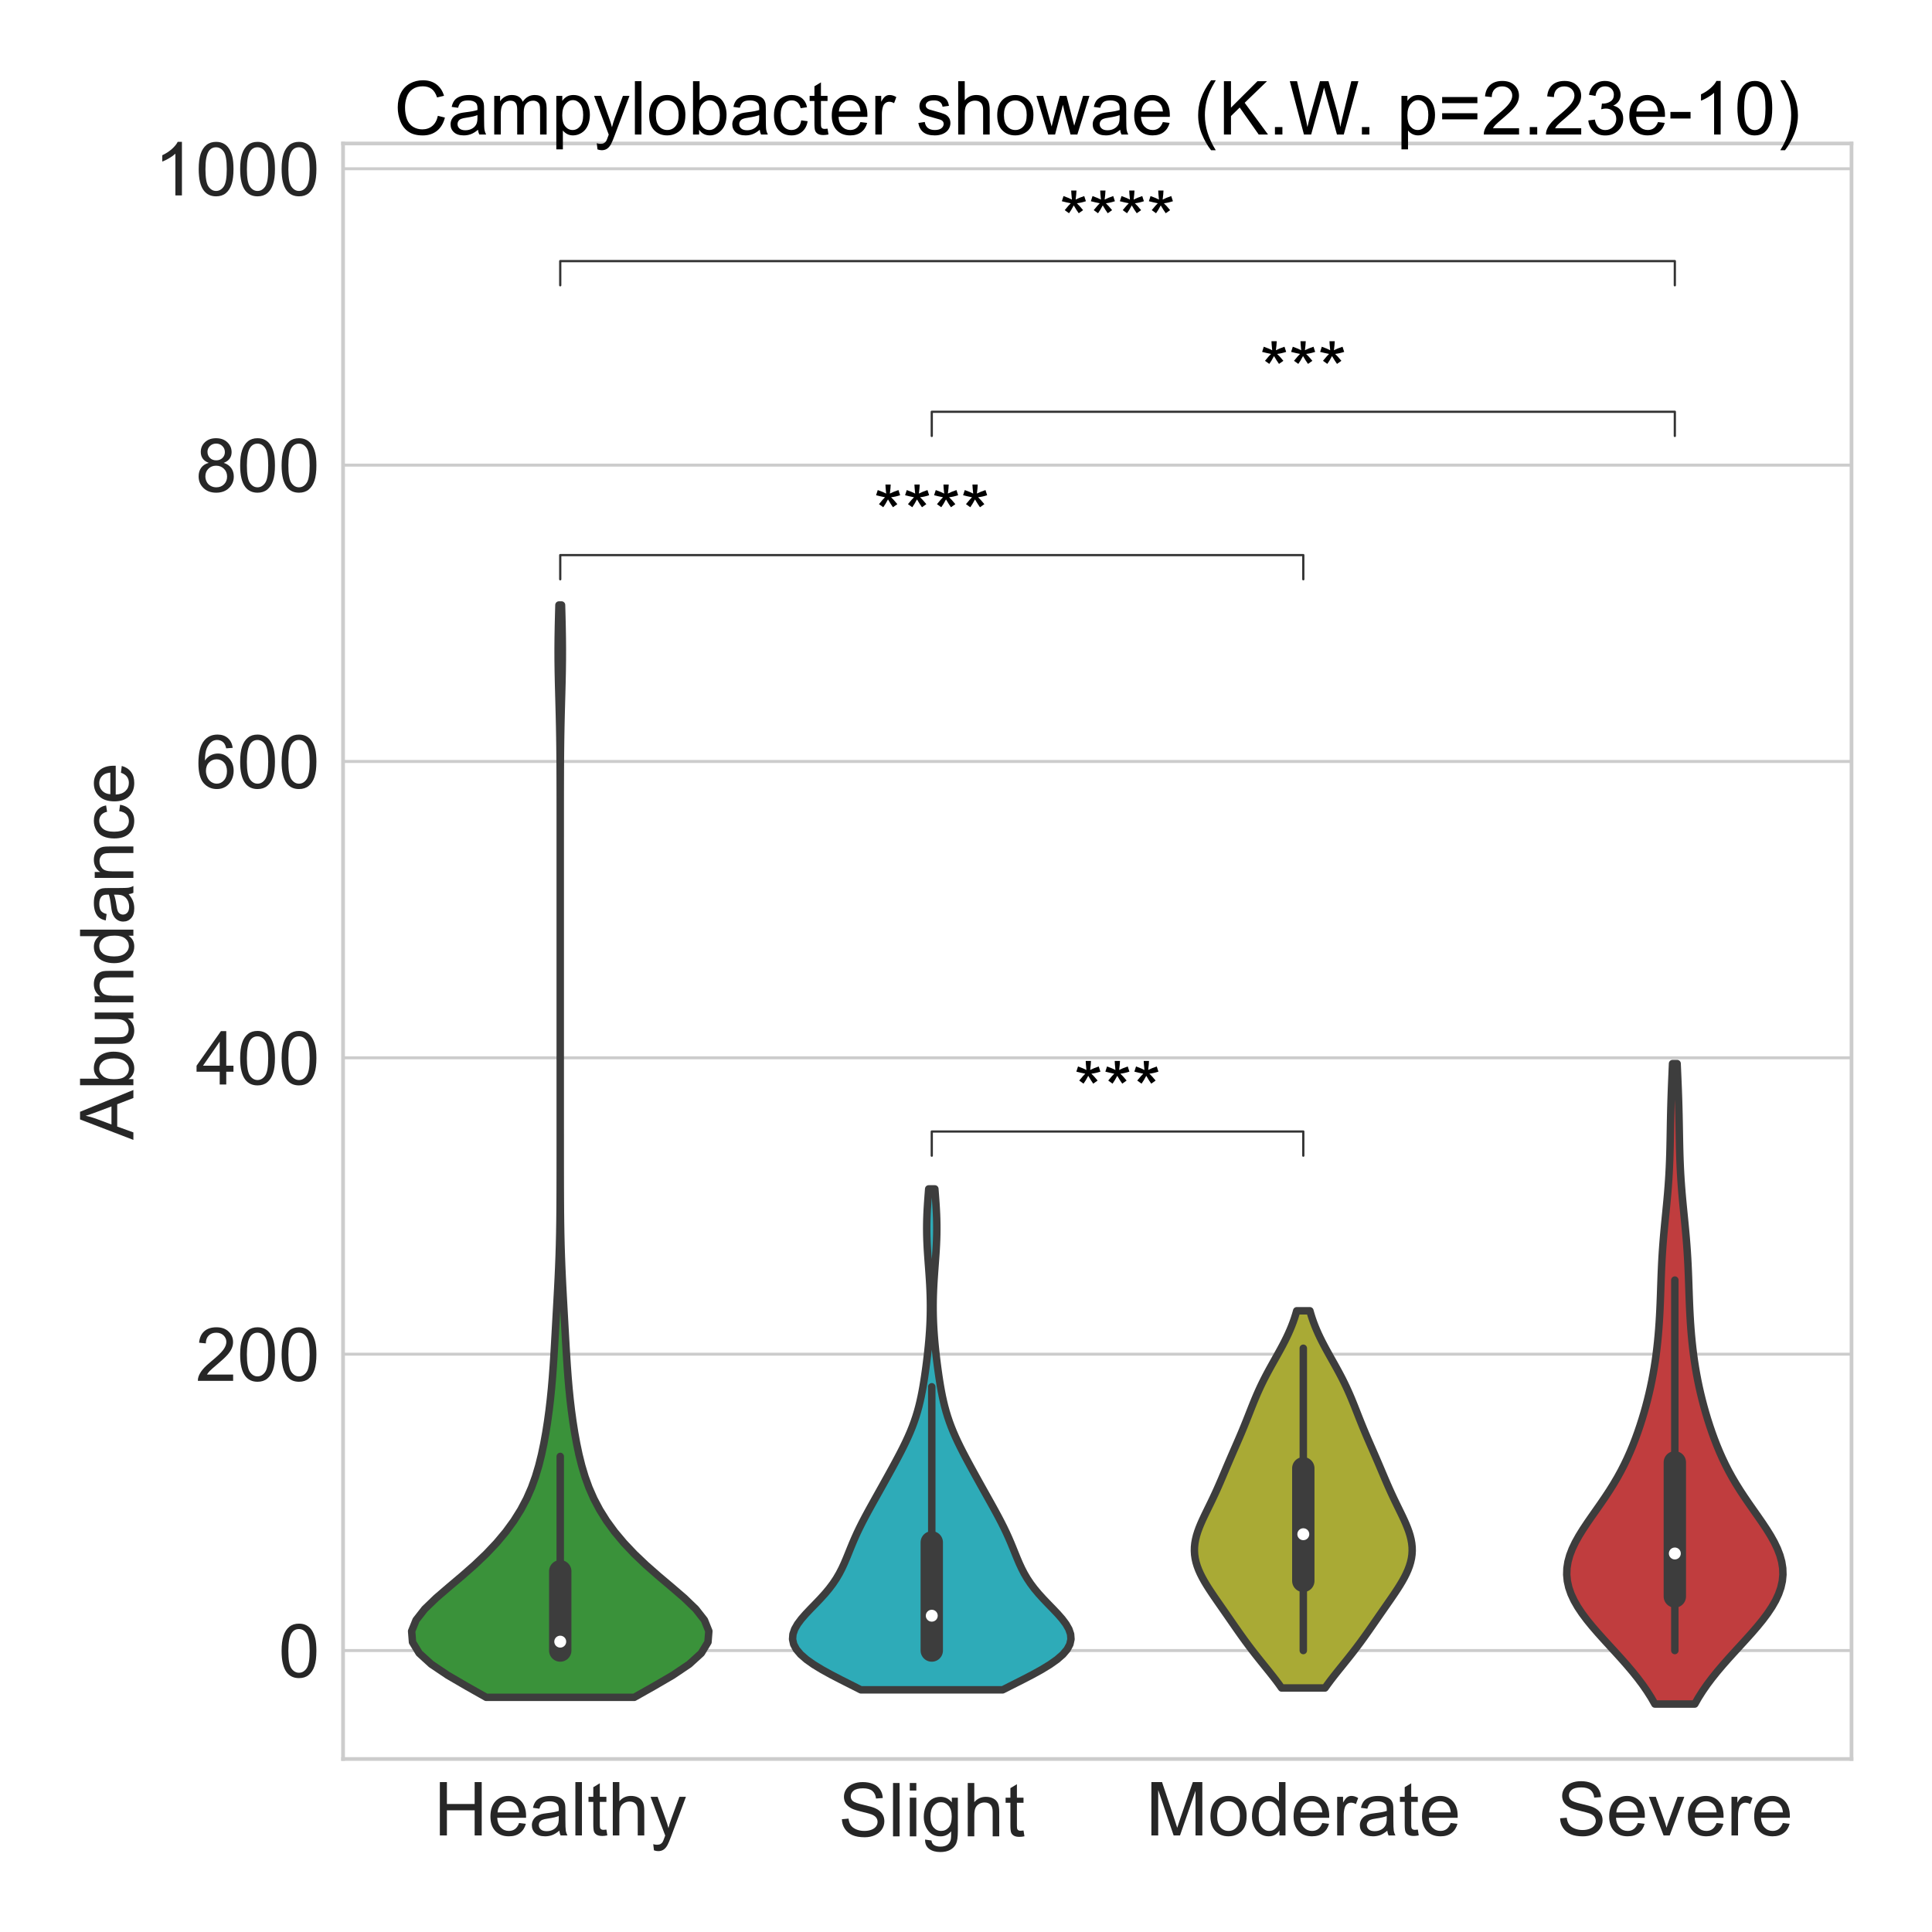 <?xml version="1.0" encoding="utf-8" standalone="no"?>
<!DOCTYPE svg PUBLIC "-//W3C//DTD SVG 1.1//EN"
  "http://www.w3.org/Graphics/SVG/1.1/DTD/svg11.dtd">
<!-- Created with matplotlib (https://matplotlib.org/) -->
<svg height="1296pt" version="1.1" viewBox="0 0 1296 1296" width="1296pt" xmlns="http://www.w3.org/2000/svg" xmlns:xlink="http://www.w3.org/1999/xlink">
 <defs>
  <style type="text/css">*{stroke-linecap:butt;stroke-linejoin:round;}</style>
 </defs>
 <g id="figure_1">
  <g id="patch_1">
   <path d="M 0 1296 
L 1296 1296 
L 1296 0 
L 0 0 
z
" style="fill:#ffffff;"/>
  </g>
  <g id="axes_1">
   <g id="patch_2">
    <path d="M 230.13 1179.94 
L 1242 1179.94 
L 1242 96.24 
L 230.13 96.24 
z
" style="fill:#ffffff;"/>
   </g>
   <g id="matplotlib.axis_1">
    <g id="xtick_1">
     <g id="text_1">
      <!-- Healthy -->
      <g style="fill:#262626;" transform="translate(291.052 1231.229)scale(0.5 -0.5)">
       <defs>
        <path d="M 8.016 0 
L 8.016 71.578 
L 17.484 71.578 
L 17.484 42.188 
L 54.688 42.188 
L 54.688 71.578 
L 64.156 71.578 
L 64.156 0 
L 54.688 0 
L 54.688 33.734 
L 17.484 33.734 
L 17.484 0 
z
" id="ArialMT-72"/>
        <path d="M 42.094 16.703 
L 51.172 15.578 
Q 49.031 7.625 43.219 3.219 
Q 37.406 -1.172 28.375 -1.172 
Q 17 -1.172 10.328 5.828 
Q 3.656 12.844 3.656 25.484 
Q 3.656 38.578 10.391 45.797 
Q 17.141 53.031 27.875 53.031 
Q 38.281 53.031 44.875 45.953 
Q 51.469 38.875 51.469 26.031 
Q 51.469 25.25 51.422 23.688 
L 12.75 23.688 
Q 13.234 15.141 17.578 10.594 
Q 21.922 6.062 28.422 6.062 
Q 33.25 6.062 36.672 8.594 
Q 40.094 11.141 42.094 16.703 
z
M 13.234 30.906 
L 42.188 30.906 
Q 41.609 37.453 38.875 40.719 
Q 34.672 45.797 27.984 45.797 
Q 21.922 45.797 17.797 41.75 
Q 13.672 37.703 13.234 30.906 
z
" id="ArialMT-101"/>
        <path d="M 40.438 6.391 
Q 35.547 2.25 31.031 0.531 
Q 26.516 -1.172 21.344 -1.172 
Q 12.797 -1.172 8.203 3 
Q 3.609 7.172 3.609 13.672 
Q 3.609 17.484 5.344 20.625 
Q 7.078 23.781 9.891 25.688 
Q 12.703 27.594 16.219 28.562 
Q 18.797 29.25 24.031 29.891 
Q 34.672 31.156 39.703 32.906 
Q 39.75 34.719 39.75 35.203 
Q 39.75 40.578 37.25 42.781 
Q 33.891 45.75 27.25 45.75 
Q 21.047 45.75 18.094 43.578 
Q 15.141 41.406 13.719 35.891 
L 5.125 37.062 
Q 6.297 42.578 8.984 45.969 
Q 11.672 49.359 16.75 51.188 
Q 21.828 53.031 28.516 53.031 
Q 35.156 53.031 39.297 51.469 
Q 43.453 49.906 45.406 47.531 
Q 47.359 45.172 48.141 41.547 
Q 48.578 39.312 48.578 33.453 
L 48.578 21.734 
Q 48.578 9.469 49.141 6.219 
Q 49.703 2.984 51.375 0 
L 42.188 0 
Q 40.828 2.734 40.438 6.391 
z
M 39.703 26.031 
Q 34.906 24.078 25.344 22.703 
Q 19.922 21.922 17.672 20.938 
Q 15.438 19.969 14.203 18.094 
Q 12.984 16.219 12.984 13.922 
Q 12.984 10.406 15.641 8.062 
Q 18.312 5.719 23.438 5.719 
Q 28.516 5.719 32.469 7.938 
Q 36.422 10.156 38.281 14.016 
Q 39.703 17 39.703 22.797 
z
" id="ArialMT-97"/>
        <path d="M 6.391 0 
L 6.391 71.578 
L 15.188 71.578 
L 15.188 0 
z
" id="ArialMT-108"/>
        <path d="M 25.781 7.859 
L 27.047 0.094 
Q 23.344 -0.688 20.406 -0.688 
Q 15.625 -0.688 12.984 0.828 
Q 10.359 2.344 9.281 4.812 
Q 8.203 7.281 8.203 15.188 
L 8.203 45.016 
L 1.766 45.016 
L 1.766 51.859 
L 8.203 51.859 
L 8.203 64.703 
L 16.938 69.969 
L 16.938 51.859 
L 25.781 51.859 
L 25.781 45.016 
L 16.938 45.016 
L 16.938 14.703 
Q 16.938 10.938 17.406 9.859 
Q 17.875 8.797 18.922 8.156 
Q 19.969 7.516 21.922 7.516 
Q 23.391 7.516 25.781 7.859 
z
" id="ArialMT-116"/>
        <path d="M 6.594 0 
L 6.594 71.578 
L 15.375 71.578 
L 15.375 45.906 
Q 21.531 53.031 30.906 53.031 
Q 36.672 53.031 40.922 50.75 
Q 45.172 48.484 47 44.484 
Q 48.828 40.484 48.828 32.859 
L 48.828 0 
L 40.047 0 
L 40.047 32.859 
Q 40.047 39.453 37.188 42.453 
Q 34.328 45.453 29.109 45.453 
Q 25.203 45.453 21.75 43.422 
Q 18.312 41.406 16.844 37.938 
Q 15.375 34.469 15.375 28.375 
L 15.375 0 
z
" id="ArialMT-104"/>
        <path d="M 6.203 -19.969 
L 5.219 -11.719 
Q 8.109 -12.5 10.25 -12.5 
Q 13.188 -12.5 14.938 -11.516 
Q 16.703 -10.547 17.828 -8.797 
Q 18.656 -7.469 20.516 -2.25 
Q 20.75 -1.516 21.297 -0.094 
L 1.609 51.859 
L 11.078 51.859 
L 21.875 21.828 
Q 23.969 16.109 25.641 9.812 
Q 27.156 15.875 29.25 21.625 
L 40.328 51.859 
L 49.125 51.859 
L 29.391 -0.875 
Q 26.219 -9.422 24.469 -12.641 
Q 22.125 -17 19.094 -19.016 
Q 16.062 -21.047 11.859 -21.047 
Q 9.328 -21.047 6.203 -19.969 
z
" id="ArialMT-121"/>
       </defs>
       <use xlink:href="#ArialMT-72"/>
       <use x="72.217" xlink:href="#ArialMT-101"/>
       <use x="127.832" xlink:href="#ArialMT-97"/>
       <use x="183.447" xlink:href="#ArialMT-108"/>
       <use x="205.664" xlink:href="#ArialMT-116"/>
       <use x="233.447" xlink:href="#ArialMT-104"/>
       <use x="289.062" xlink:href="#ArialMT-121"/>
      </g>
     </g>
    </g>
    <g id="xtick_2">
     <g id="text_2">
      <!-- Slight -->
      <g style="fill:#262626;" transform="translate(562.504 1231.838)scale(0.5 -0.5)">
       <defs>
        <path d="M 4.5 23 
L 13.422 23.781 
Q 14.062 18.406 16.375 14.969 
Q 18.703 11.531 23.578 9.406 
Q 28.469 7.281 34.578 7.281 
Q 39.984 7.281 44.141 8.891 
Q 48.297 10.5 50.312 13.297 
Q 52.344 16.109 52.344 19.438 
Q 52.344 22.797 50.391 25.312 
Q 48.438 27.828 43.953 29.547 
Q 41.062 30.672 31.203 33.031 
Q 21.344 35.406 17.391 37.5 
Q 12.25 40.188 9.734 44.156 
Q 7.234 48.141 7.234 53.078 
Q 7.234 58.5 10.297 63.203 
Q 13.375 67.922 19.281 70.359 
Q 25.203 72.797 32.422 72.797 
Q 40.375 72.797 46.453 70.234 
Q 52.547 67.672 55.812 62.688 
Q 59.078 57.719 59.328 51.422 
L 50.25 50.734 
Q 49.516 57.516 45.281 60.984 
Q 41.062 64.453 32.812 64.453 
Q 24.219 64.453 20.281 61.297 
Q 16.359 58.156 16.359 53.719 
Q 16.359 49.859 19.141 47.359 
Q 21.875 44.875 33.422 42.266 
Q 44.969 39.656 49.266 37.703 
Q 55.516 34.812 58.484 30.391 
Q 61.469 25.984 61.469 20.219 
Q 61.469 14.5 58.203 9.438 
Q 54.938 4.391 48.797 1.578 
Q 42.672 -1.219 35.016 -1.219 
Q 25.297 -1.219 18.719 1.609 
Q 12.156 4.438 8.422 10.125 
Q 4.688 15.828 4.5 23 
z
" id="ArialMT-83"/>
        <path d="M 6.641 61.469 
L 6.641 71.578 
L 15.438 71.578 
L 15.438 61.469 
z
M 6.641 0 
L 6.641 51.859 
L 15.438 51.859 
L 15.438 0 
z
" id="ArialMT-105"/>
        <path d="M 4.984 -4.297 
L 13.531 -5.562 
Q 14.062 -9.516 16.5 -11.328 
Q 19.781 -13.766 25.438 -13.766 
Q 31.547 -13.766 34.859 -11.328 
Q 38.188 -8.891 39.359 -4.5 
Q 40.047 -1.812 39.984 6.781 
Q 34.234 0 25.641 0 
Q 14.938 0 9.078 7.719 
Q 3.219 15.438 3.219 26.219 
Q 3.219 33.641 5.906 39.906 
Q 8.594 46.188 13.688 49.609 
Q 18.797 53.031 25.688 53.031 
Q 34.859 53.031 40.828 45.609 
L 40.828 51.859 
L 48.922 51.859 
L 48.922 7.031 
Q 48.922 -5.078 46.453 -10.125 
Q 44 -15.188 38.641 -18.109 
Q 33.297 -21.047 25.484 -21.047 
Q 16.219 -21.047 10.5 -16.875 
Q 4.781 -12.703 4.984 -4.297 
z
M 12.25 26.859 
Q 12.25 16.656 16.297 11.969 
Q 20.359 7.281 26.469 7.281 
Q 32.516 7.281 36.609 11.938 
Q 40.719 16.609 40.719 26.562 
Q 40.719 36.078 36.5 40.906 
Q 32.281 45.75 26.312 45.75 
Q 20.453 45.75 16.344 40.984 
Q 12.25 36.234 12.25 26.859 
z
" id="ArialMT-103"/>
       </defs>
       <use xlink:href="#ArialMT-83"/>
       <use x="66.699" xlink:href="#ArialMT-108"/>
       <use x="88.916" xlink:href="#ArialMT-105"/>
       <use x="111.133" xlink:href="#ArialMT-103"/>
       <use x="166.748" xlink:href="#ArialMT-104"/>
       <use x="222.363" xlink:href="#ArialMT-116"/>
      </g>
     </g>
    </g>
    <g id="xtick_3">
     <g id="text_3">
      <!-- Moderate -->
      <g style="fill:#262626;" transform="translate(768.659 1231.229)scale(0.5 -0.5)">
       <defs>
        <path d="M 7.422 0 
L 7.422 71.578 
L 21.688 71.578 
L 38.625 20.906 
Q 40.969 13.812 42.047 10.297 
Q 43.266 14.203 45.844 21.781 
L 62.984 71.578 
L 75.734 71.578 
L 75.734 0 
L 66.609 0 
L 66.609 59.906 
L 45.797 0 
L 37.25 0 
L 16.547 60.938 
L 16.547 0 
z
" id="ArialMT-77"/>
        <path d="M 3.328 25.922 
Q 3.328 40.328 11.328 47.266 
Q 18.016 53.031 27.641 53.031 
Q 38.328 53.031 45.109 46.016 
Q 51.906 39.016 51.906 26.656 
Q 51.906 16.656 48.906 10.906 
Q 45.906 5.172 40.156 2 
Q 34.422 -1.172 27.641 -1.172 
Q 16.75 -1.172 10.031 5.812 
Q 3.328 12.797 3.328 25.922 
z
M 12.359 25.922 
Q 12.359 15.969 16.703 11.016 
Q 21.047 6.062 27.641 6.062 
Q 34.188 6.062 38.531 11.031 
Q 42.875 16.016 42.875 26.219 
Q 42.875 35.844 38.5 40.797 
Q 34.125 45.75 27.641 45.75 
Q 21.047 45.75 16.703 40.812 
Q 12.359 35.891 12.359 25.922 
z
" id="ArialMT-111"/>
        <path d="M 40.234 0 
L 40.234 6.547 
Q 35.297 -1.172 25.734 -1.172 
Q 19.531 -1.172 14.328 2.25 
Q 9.125 5.672 6.266 11.797 
Q 3.422 17.922 3.422 25.875 
Q 3.422 33.641 6 39.969 
Q 8.594 46.297 13.766 49.656 
Q 18.953 53.031 25.344 53.031 
Q 30.031 53.031 33.688 51.047 
Q 37.359 49.078 39.656 45.906 
L 39.656 71.578 
L 48.391 71.578 
L 48.391 0 
z
M 12.453 25.875 
Q 12.453 15.922 16.641 10.984 
Q 20.844 6.062 26.562 6.062 
Q 32.328 6.062 36.344 10.766 
Q 40.375 15.484 40.375 25.141 
Q 40.375 35.797 36.266 40.766 
Q 32.172 45.75 26.172 45.75 
Q 20.312 45.75 16.375 40.969 
Q 12.453 36.188 12.453 25.875 
z
" id="ArialMT-100"/>
        <path d="M 6.5 0 
L 6.5 51.859 
L 14.406 51.859 
L 14.406 44 
Q 17.438 49.516 20 51.266 
Q 22.562 53.031 25.641 53.031 
Q 30.078 53.031 34.672 50.203 
L 31.641 42.047 
Q 28.422 43.953 25.203 43.953 
Q 22.312 43.953 20.016 42.219 
Q 17.719 40.484 16.75 37.406 
Q 15.281 32.719 15.281 27.156 
L 15.281 0 
z
" id="ArialMT-114"/>
       </defs>
       <use xlink:href="#ArialMT-77"/>
       <use x="83.301" xlink:href="#ArialMT-111"/>
       <use x="138.916" xlink:href="#ArialMT-100"/>
       <use x="194.531" xlink:href="#ArialMT-101"/>
       <use x="250.146" xlink:href="#ArialMT-114"/>
       <use x="283.447" xlink:href="#ArialMT-97"/>
       <use x="339.062" xlink:href="#ArialMT-116"/>
       <use x="366.846" xlink:href="#ArialMT-101"/>
      </g>
     </g>
    </g>
    <g id="xtick_4">
     <g id="text_4">
      <!-- Severe -->
      <g style="fill:#262626;" transform="translate(1044.283 1231.229)scale(0.5 -0.5)">
       <defs>
        <path d="M 21 0 
L 1.266 51.859 
L 10.547 51.859 
L 21.688 20.797 
Q 23.484 15.766 25 10.359 
Q 26.172 14.453 28.266 20.219 
L 39.797 51.859 
L 48.828 51.859 
L 29.203 0 
z
" id="ArialMT-118"/>
       </defs>
       <use xlink:href="#ArialMT-83"/>
       <use x="66.699" xlink:href="#ArialMT-101"/>
       <use x="122.314" xlink:href="#ArialMT-118"/>
       <use x="172.314" xlink:href="#ArialMT-101"/>
       <use x="227.93" xlink:href="#ArialMT-114"/>
       <use x="261.23" xlink:href="#ArialMT-101"/>
      </g>
     </g>
    </g>
   </g>
   <g id="matplotlib.axis_2">
    <g id="ytick_1">
     <g id="line2d_1">
      <path clip-path="url(#p52e68b4724)" d="M 230.13 1107.189 
L 1242 1107.189 
" style="fill:none;stroke:#cccccc;stroke-linecap:round;stroke-width:2;"/>
     </g>
     <g id="text_5">
      <!-- 0 -->
      <g style="fill:#262626;" transform="translate(186.825 1125.084)scale(0.5 -0.5)">
       <defs>
        <path d="M 4.156 35.297 
Q 4.156 48 6.766 55.734 
Q 9.375 63.484 14.516 67.672 
Q 19.672 71.875 27.484 71.875 
Q 33.25 71.875 37.594 69.547 
Q 41.938 67.234 44.766 62.859 
Q 47.609 58.5 49.219 52.219 
Q 50.828 45.953 50.828 35.297 
Q 50.828 22.703 48.234 14.969 
Q 45.656 7.234 40.5 3 
Q 35.359 -1.219 27.484 -1.219 
Q 17.141 -1.219 11.234 6.203 
Q 4.156 15.141 4.156 35.297 
z
M 13.188 35.297 
Q 13.188 17.672 17.312 11.828 
Q 21.438 6 27.484 6 
Q 33.547 6 37.672 11.859 
Q 41.797 17.719 41.797 35.297 
Q 41.797 52.984 37.672 58.781 
Q 33.547 64.594 27.391 64.594 
Q 21.344 64.594 17.719 59.469 
Q 13.188 52.938 13.188 35.297 
z
" id="ArialMT-48"/>
       </defs>
       <use xlink:href="#ArialMT-48"/>
      </g>
     </g>
    </g>
    <g id="ytick_2">
     <g id="line2d_2">
      <path clip-path="url(#p52e68b4724)" d="M 230.13 908.392 
L 1242 908.392 
" style="fill:none;stroke:#cccccc;stroke-linecap:round;stroke-width:2;"/>
     </g>
     <g id="text_6">
      <!-- 200 -->
      <g style="fill:#262626;" transform="translate(131.216 926.286)scale(0.5 -0.5)">
       <defs>
        <path d="M 50.344 8.453 
L 50.344 0 
L 3.031 0 
Q 2.938 3.172 4.047 6.109 
Q 5.859 10.938 9.828 15.625 
Q 13.812 20.312 21.344 26.469 
Q 33.016 36.031 37.109 41.625 
Q 41.219 47.219 41.219 52.203 
Q 41.219 57.422 37.469 61 
Q 33.734 64.594 27.734 64.594 
Q 21.391 64.594 17.578 60.781 
Q 13.766 56.984 13.719 50.25 
L 4.688 51.172 
Q 5.609 61.281 11.656 66.578 
Q 17.719 71.875 27.938 71.875 
Q 38.234 71.875 44.234 66.156 
Q 50.25 60.453 50.25 52 
Q 50.25 47.703 48.484 43.547 
Q 46.734 39.406 42.656 34.812 
Q 38.578 30.219 29.109 22.219 
Q 21.188 15.578 18.938 13.203 
Q 16.703 10.844 15.234 8.453 
z
" id="ArialMT-50"/>
       </defs>
       <use xlink:href="#ArialMT-50"/>
       <use x="55.615" xlink:href="#ArialMT-48"/>
       <use x="111.23" xlink:href="#ArialMT-48"/>
      </g>
     </g>
    </g>
    <g id="ytick_3">
     <g id="line2d_3">
      <path clip-path="url(#p52e68b4724)" d="M 230.13 709.594 
L 1242 709.594 
" style="fill:none;stroke:#cccccc;stroke-linecap:round;stroke-width:2;"/>
     </g>
     <g id="text_7">
      <!-- 400 -->
      <g style="fill:#262626;" transform="translate(131.216 727.489)scale(0.5 -0.5)">
       <defs>
        <path d="M 32.328 0 
L 32.328 17.141 
L 1.266 17.141 
L 1.266 25.203 
L 33.938 71.578 
L 41.109 71.578 
L 41.109 25.203 
L 50.781 25.203 
L 50.781 17.141 
L 41.109 17.141 
L 41.109 0 
z
M 32.328 25.203 
L 32.328 57.469 
L 9.906 25.203 
z
" id="ArialMT-52"/>
       </defs>
       <use xlink:href="#ArialMT-52"/>
       <use x="55.615" xlink:href="#ArialMT-48"/>
       <use x="111.23" xlink:href="#ArialMT-48"/>
      </g>
     </g>
    </g>
    <g id="ytick_4">
     <g id="line2d_4">
      <path clip-path="url(#p52e68b4724)" d="M 230.13 510.797 
L 1242 510.797 
" style="fill:none;stroke:#cccccc;stroke-linecap:round;stroke-width:2;"/>
     </g>
     <g id="text_8">
      <!-- 600 -->
      <g style="fill:#262626;" transform="translate(131.216 528.691)scale(0.5 -0.5)">
       <defs>
        <path d="M 49.75 54.047 
L 41.016 53.375 
Q 39.844 58.547 37.703 60.891 
Q 34.125 64.656 28.906 64.656 
Q 24.703 64.656 21.531 62.312 
Q 17.391 59.281 14.984 53.469 
Q 12.594 47.656 12.5 36.922 
Q 15.672 41.75 20.266 44.094 
Q 24.859 46.438 29.891 46.438 
Q 38.672 46.438 44.844 39.969 
Q 51.031 33.5 51.031 23.25 
Q 51.031 16.5 48.125 10.719 
Q 45.219 4.938 40.141 1.859 
Q 35.062 -1.219 28.609 -1.219 
Q 17.625 -1.219 10.688 6.859 
Q 3.766 14.938 3.766 33.5 
Q 3.766 54.25 11.422 63.672 
Q 18.109 71.875 29.438 71.875 
Q 37.891 71.875 43.281 67.141 
Q 48.688 62.406 49.75 54.047 
z
M 13.875 23.188 
Q 13.875 18.656 15.797 14.5 
Q 17.719 10.359 21.188 8.172 
Q 24.656 6 28.469 6 
Q 34.031 6 38.031 10.484 
Q 42.047 14.984 42.047 22.703 
Q 42.047 30.125 38.078 34.391 
Q 34.125 38.672 28.125 38.672 
Q 22.172 38.672 18.016 34.391 
Q 13.875 30.125 13.875 23.188 
z
" id="ArialMT-54"/>
       </defs>
       <use xlink:href="#ArialMT-54"/>
       <use x="55.615" xlink:href="#ArialMT-48"/>
       <use x="111.23" xlink:href="#ArialMT-48"/>
      </g>
     </g>
    </g>
    <g id="ytick_5">
     <g id="line2d_5">
      <path clip-path="url(#p52e68b4724)" d="M 230.13 311.999 
L 1242 311.999 
" style="fill:none;stroke:#cccccc;stroke-linecap:round;stroke-width:2;"/>
     </g>
     <g id="text_9">
      <!-- 800 -->
      <g style="fill:#262626;" transform="translate(131.216 329.894)scale(0.5 -0.5)">
       <defs>
        <path d="M 17.672 38.812 
Q 12.203 40.828 9.562 44.531 
Q 6.938 48.25 6.938 53.422 
Q 6.938 61.234 12.547 66.547 
Q 18.172 71.875 27.484 71.875 
Q 36.859 71.875 42.578 66.422 
Q 48.297 60.984 48.297 53.172 
Q 48.297 48.188 45.672 44.5 
Q 43.062 40.828 37.75 38.812 
Q 44.344 36.672 47.781 31.875 
Q 51.219 27.094 51.219 20.453 
Q 51.219 11.281 44.719 5.031 
Q 38.234 -1.219 27.641 -1.219 
Q 17.047 -1.219 10.547 5.047 
Q 4.047 11.328 4.047 20.703 
Q 4.047 27.688 7.594 32.391 
Q 11.141 37.109 17.672 38.812 
z
M 15.922 53.719 
Q 15.922 48.641 19.188 45.406 
Q 22.469 42.188 27.688 42.188 
Q 32.766 42.188 36.016 45.375 
Q 39.266 48.578 39.266 53.219 
Q 39.266 58.062 35.906 61.359 
Q 32.562 64.656 27.594 64.656 
Q 22.562 64.656 19.234 61.422 
Q 15.922 58.203 15.922 53.719 
z
M 13.094 20.656 
Q 13.094 16.891 14.875 13.375 
Q 16.656 9.859 20.172 7.922 
Q 23.688 6 27.734 6 
Q 34.031 6 38.125 10.047 
Q 42.234 14.109 42.234 20.359 
Q 42.234 26.703 38.016 30.859 
Q 33.797 35.016 27.438 35.016 
Q 21.234 35.016 17.156 30.906 
Q 13.094 26.812 13.094 20.656 
z
" id="ArialMT-56"/>
       </defs>
       <use xlink:href="#ArialMT-56"/>
       <use x="55.615" xlink:href="#ArialMT-48"/>
       <use x="111.23" xlink:href="#ArialMT-48"/>
      </g>
     </g>
    </g>
    <g id="ytick_6">
     <g id="line2d_6">
      <path clip-path="url(#p52e68b4724)" d="M 230.13 113.202 
L 1242 113.202 
" style="fill:none;stroke:#cccccc;stroke-linecap:round;stroke-width:2;"/>
     </g>
     <g id="text_10">
      <!-- 1000 -->
      <g style="fill:#262626;" transform="translate(103.411 131.096)scale(0.5 -0.5)">
       <defs>
        <path d="M 37.25 0 
L 28.469 0 
L 28.469 56 
Q 25.297 52.984 20.141 49.953 
Q 14.984 46.922 10.891 45.406 
L 10.891 53.906 
Q 18.266 57.375 23.781 62.297 
Q 29.297 67.234 31.594 71.875 
L 37.25 71.875 
z
" id="ArialMT-49"/>
       </defs>
       <use xlink:href="#ArialMT-49"/>
       <use x="55.615" xlink:href="#ArialMT-48"/>
       <use x="111.23" xlink:href="#ArialMT-48"/>
       <use x="166.846" xlink:href="#ArialMT-48"/>
      </g>
     </g>
    </g>
    <g id="text_11">
     <!-- Abundance -->
     <g style="fill:#262626;" transform="translate(89.474 764.582)rotate(-90)scale(0.5 -0.5)">
      <defs>
       <path d="M -0.141 0 
L 27.344 71.578 
L 37.547 71.578 
L 66.844 0 
L 56.062 0 
L 47.703 21.688 
L 17.781 21.688 
L 9.906 0 
z
M 20.516 29.391 
L 44.781 29.391 
L 37.312 49.219 
Q 33.891 58.25 32.234 64.062 
Q 30.859 57.172 28.375 50.391 
z
" id="ArialMT-65"/>
       <path d="M 14.703 0 
L 6.547 0 
L 6.547 71.578 
L 15.328 71.578 
L 15.328 46.047 
Q 20.906 53.031 29.547 53.031 
Q 34.328 53.031 38.594 51.094 
Q 42.875 49.172 45.625 45.672 
Q 48.391 42.188 49.953 37.25 
Q 51.516 32.328 51.516 26.703 
Q 51.516 13.375 44.922 6.094 
Q 38.328 -1.172 29.109 -1.172 
Q 19.922 -1.172 14.703 6.5 
z
M 14.594 26.312 
Q 14.594 17 17.141 12.844 
Q 21.297 6.062 28.375 6.062 
Q 34.125 6.062 38.328 11.062 
Q 42.531 16.062 42.531 25.984 
Q 42.531 36.141 38.5 40.969 
Q 34.469 45.797 28.766 45.797 
Q 23 45.797 18.797 40.797 
Q 14.594 35.797 14.594 26.312 
z
" id="ArialMT-98"/>
       <path d="M 40.578 0 
L 40.578 7.625 
Q 34.516 -1.172 24.125 -1.172 
Q 19.531 -1.172 15.547 0.578 
Q 11.578 2.344 9.641 5 
Q 7.719 7.672 6.938 11.531 
Q 6.391 14.109 6.391 19.734 
L 6.391 51.859 
L 15.188 51.859 
L 15.188 23.094 
Q 15.188 16.219 15.719 13.812 
Q 16.547 10.359 19.234 8.375 
Q 21.922 6.391 25.875 6.391 
Q 29.828 6.391 33.297 8.422 
Q 36.766 10.453 38.203 13.938 
Q 39.656 17.438 39.656 24.078 
L 39.656 51.859 
L 48.438 51.859 
L 48.438 0 
z
" id="ArialMT-117"/>
       <path d="M 6.594 0 
L 6.594 51.859 
L 14.5 51.859 
L 14.5 44.484 
Q 20.219 53.031 31 53.031 
Q 35.688 53.031 39.625 51.344 
Q 43.562 49.656 45.516 46.922 
Q 47.469 44.188 48.25 40.438 
Q 48.734 37.984 48.734 31.891 
L 48.734 0 
L 39.938 0 
L 39.938 31.547 
Q 39.938 36.922 38.906 39.578 
Q 37.891 42.234 35.281 43.812 
Q 32.672 45.406 29.156 45.406 
Q 23.531 45.406 19.453 41.844 
Q 15.375 38.281 15.375 28.328 
L 15.375 0 
z
" id="ArialMT-110"/>
       <path d="M 40.438 19 
L 49.078 17.875 
Q 47.656 8.938 41.812 3.875 
Q 35.984 -1.172 27.484 -1.172 
Q 16.844 -1.172 10.375 5.781 
Q 3.906 12.75 3.906 25.734 
Q 3.906 34.125 6.688 40.422 
Q 9.469 46.734 15.156 49.875 
Q 20.844 53.031 27.547 53.031 
Q 35.984 53.031 41.359 48.75 
Q 46.734 44.484 48.25 36.625 
L 39.703 35.297 
Q 38.484 40.531 35.375 43.156 
Q 32.281 45.797 27.875 45.797 
Q 21.234 45.797 17.078 41.031 
Q 12.938 36.281 12.938 25.984 
Q 12.938 15.531 16.938 10.797 
Q 20.953 6.062 27.391 6.062 
Q 32.562 6.062 36.031 9.234 
Q 39.5 12.406 40.438 19 
z
" id="ArialMT-99"/>
      </defs>
      <use xlink:href="#ArialMT-65"/>
      <use x="66.699" xlink:href="#ArialMT-98"/>
      <use x="122.314" xlink:href="#ArialMT-117"/>
      <use x="177.93" xlink:href="#ArialMT-110"/>
      <use x="233.545" xlink:href="#ArialMT-100"/>
      <use x="289.16" xlink:href="#ArialMT-97"/>
      <use x="344.775" xlink:href="#ArialMT-110"/>
      <use x="400.391" xlink:href="#ArialMT-99"/>
      <use x="450.391" xlink:href="#ArialMT-101"/>
     </g>
    </g>
   </g>
   <g id="PolyCollection_1">
    <defs>
     <path d="M 425.47 -157.421 
L 326.159 -157.421 
L 313.048 -164.822 
L 300.336 -172.223 
L 289.33 -179.625 
L 281.198 -187.026 
L 276.717 -194.427 
L 276.124 -201.829 
L 279.1 -209.23 
L 284.9 -216.631 
L 292.572 -224.032 
L 301.175 -231.434 
L 309.945 -238.835 
L 318.361 -246.236 
L 326.132 -253.638 
L 333.132 -261.039 
L 339.328 -268.44 
L 344.729 -275.841 
L 349.362 -283.243 
L 353.271 -290.644 
L 356.522 -298.045 
L 359.201 -305.447 
L 361.412 -312.848 
L 363.254 -320.249 
L 364.814 -327.65 
L 366.156 -335.052 
L 367.32 -342.453 
L 368.33 -349.854 
L 369.201 -357.256 
L 369.945 -364.657 
L 370.579 -372.058 
L 371.125 -379.46 
L 371.605 -386.861 
L 372.045 -394.262 
L 372.464 -401.663 
L 372.878 -409.065 
L 373.292 -416.466 
L 373.703 -423.867 
L 374.101 -431.269 
L 374.474 -438.67 
L 374.806 -446.071 
L 375.088 -453.472 
L 375.314 -460.874 
L 375.486 -468.275 
L 375.609 -475.676 
L 375.692 -483.078 
L 375.746 -490.479 
L 375.777 -497.88 
L 375.796 -505.281 
L 375.805 -512.683 
L 375.81 -520.084 
L 375.812 -527.485 
L 375.813 -534.887 
L 375.814 -542.288 
L 375.814 -549.689 
L 375.814 -557.09 
L 375.814 -564.492 
L 375.814 -571.893 
L 375.814 -579.294 
L 375.814 -586.696 
L 375.814 -594.097 
L 375.814 -601.498 
L 375.814 -608.9 
L 375.814 -616.301 
L 375.814 -623.702 
L 375.814 -631.103 
L 375.814 -638.505 
L 375.814 -645.906 
L 375.814 -653.307 
L 375.814 -660.709 
L 375.814 -668.11 
L 375.814 -675.511 
L 375.814 -682.912 
L 375.814 -690.314 
L 375.814 -697.715 
L 375.814 -705.116 
L 375.814 -712.518 
L 375.814 -719.919 
L 375.814 -727.32 
L 375.814 -734.721 
L 375.813 -742.123 
L 375.811 -749.524 
L 375.807 -756.925 
L 375.799 -764.327 
L 375.784 -771.728 
L 375.757 -779.129 
L 375.713 -786.53 
L 375.645 -793.932 
L 375.547 -801.333 
L 375.413 -808.734 
L 375.247 -816.136 
L 375.054 -823.537 
L 374.851 -830.938 
L 374.66 -838.34 
L 374.505 -845.741 
L 374.41 -853.142 
L 374.39 -860.543 
L 374.447 -867.945 
L 374.573 -875.346 
L 374.749 -882.747 
L 374.949 -890.149 
L 376.679 -890.149 
L 376.679 -890.149 
L 376.88 -882.747 
L 377.055 -875.346 
L 377.181 -867.945 
L 377.238 -860.543 
L 377.218 -853.142 
L 377.123 -845.741 
L 376.969 -838.34 
L 376.777 -830.938 
L 376.574 -823.537 
L 376.382 -816.136 
L 376.215 -808.734 
L 376.082 -801.333 
L 375.983 -793.932 
L 375.915 -786.53 
L 375.871 -779.129 
L 375.845 -771.728 
L 375.83 -764.327 
L 375.822 -756.925 
L 375.818 -749.524 
L 375.816 -742.123 
L 375.815 -734.721 
L 375.814 -727.32 
L 375.814 -719.919 
L 375.814 -712.518 
L 375.814 -705.116 
L 375.814 -697.715 
L 375.814 -690.314 
L 375.814 -682.912 
L 375.814 -675.511 
L 375.814 -668.11 
L 375.814 -660.709 
L 375.814 -653.307 
L 375.814 -645.906 
L 375.814 -638.505 
L 375.814 -631.103 
L 375.814 -623.702 
L 375.814 -616.301 
L 375.814 -608.9 
L 375.814 -601.498 
L 375.814 -594.097 
L 375.814 -586.696 
L 375.814 -579.294 
L 375.814 -571.893 
L 375.814 -564.492 
L 375.814 -557.09 
L 375.814 -549.689 
L 375.814 -542.288 
L 375.815 -534.887 
L 375.816 -527.485 
L 375.818 -520.084 
L 375.823 -512.683 
L 375.833 -505.281 
L 375.851 -497.88 
L 375.883 -490.479 
L 375.936 -483.078 
L 376.019 -475.676 
L 376.142 -468.275 
L 376.314 -460.874 
L 376.541 -453.472 
L 376.822 -446.071 
L 377.155 -438.67 
L 377.527 -431.269 
L 377.925 -423.867 
L 378.336 -416.466 
L 378.75 -409.065 
L 379.164 -401.663 
L 379.584 -394.262 
L 380.023 -386.861 
L 380.504 -379.46 
L 381.049 -372.058 
L 381.683 -364.657 
L 382.427 -357.256 
L 383.298 -349.854 
L 384.308 -342.453 
L 385.473 -335.052 
L 386.815 -327.65 
L 388.375 -320.249 
L 390.217 -312.848 
L 392.427 -305.447 
L 395.107 -298.045 
L 398.357 -290.644 
L 402.267 -283.243 
L 406.9 -275.841 
L 412.301 -268.44 
L 418.497 -261.039 
L 425.497 -253.638 
L 433.268 -246.236 
L 441.684 -238.835 
L 450.454 -231.434 
L 459.057 -224.032 
L 466.728 -216.631 
L 472.529 -209.23 
L 475.504 -201.829 
L 474.911 -194.427 
L 470.431 -187.026 
L 462.298 -179.625 
L 451.292 -172.223 
L 438.581 -164.822 
L 425.47 -157.421 
z
" id="me826bf1725" style="stroke:#3d3d3d;stroke-width:5;"/>
    </defs>
    <g clip-path="url(#p52e68b4724)">
     <use style="fill:#3a923a;stroke:#3d3d3d;stroke-width:5;" x="0" xlink:href="#me826bf1725" y="1296"/>
    </g>
   </g>
   <g id="PolyCollection_2">
    <defs>
     <path d="M 672.591 -162.437 
L 577.488 -162.437 
L 570.781 -165.832 
L 564.058 -169.226 
L 557.517 -172.62 
L 551.363 -176.015 
L 545.795 -179.409 
L 540.991 -182.803 
L 537.098 -186.197 
L 534.218 -189.592 
L 532.403 -192.986 
L 531.651 -196.38 
L 531.91 -199.774 
L 533.076 -203.169 
L 535.012 -206.563 
L 537.553 -209.957 
L 540.52 -213.352 
L 543.737 -216.746 
L 547.04 -220.14 
L 550.288 -223.534 
L 553.369 -226.929 
L 556.209 -230.323 
L 558.765 -233.717 
L 561.028 -237.112 
L 563.017 -240.506 
L 564.77 -243.9 
L 566.34 -247.294 
L 567.787 -250.689 
L 569.169 -254.083 
L 570.538 -257.477 
L 571.937 -260.871 
L 573.396 -264.266 
L 574.932 -267.66 
L 576.552 -271.054 
L 578.251 -274.449 
L 580.018 -277.843 
L 581.84 -281.237 
L 583.699 -284.631 
L 585.583 -288.026 
L 587.477 -291.42 
L 589.375 -294.814 
L 591.271 -298.208 
L 593.161 -301.603 
L 595.044 -304.997 
L 596.918 -308.391 
L 598.778 -311.786 
L 600.62 -315.18 
L 602.433 -318.574 
L 604.206 -321.968 
L 605.926 -325.363 
L 607.579 -328.757 
L 609.149 -332.151 
L 610.624 -335.546 
L 611.994 -338.94 
L 613.252 -342.334 
L 614.396 -345.728 
L 615.428 -349.123 
L 616.355 -352.517 
L 617.184 -355.911 
L 617.927 -359.305 
L 618.597 -362.7 
L 619.206 -366.094 
L 619.765 -369.488 
L 620.283 -372.883 
L 620.768 -376.277 
L 621.225 -379.671 
L 621.656 -383.065 
L 622.061 -386.46 
L 622.44 -389.854 
L 622.788 -393.248 
L 623.103 -396.642 
L 623.382 -400.037 
L 623.621 -403.431 
L 623.817 -406.825 
L 623.968 -410.22 
L 624.071 -413.614 
L 624.128 -417.008 
L 624.136 -420.402 
L 624.097 -423.797 
L 624.014 -427.191 
L 623.888 -430.585 
L 623.724 -433.979 
L 623.526 -437.374 
L 623.303 -440.768 
L 623.06 -444.162 
L 622.809 -447.557 
L 622.559 -450.951 
L 622.32 -454.345 
L 622.103 -457.739 
L 621.92 -461.134 
L 621.777 -464.528 
L 621.684 -467.922 
L 621.644 -471.317 
L 621.659 -474.711 
L 621.73 -478.105 
L 621.852 -481.499 
L 622.02 -484.894 
L 622.227 -488.288 
L 622.462 -491.682 
L 622.716 -495.076 
L 622.98 -498.471 
L 627.099 -498.471 
L 627.099 -498.471 
L 627.363 -495.076 
L 627.617 -491.682 
L 627.852 -488.288 
L 628.058 -484.894 
L 628.227 -481.499 
L 628.349 -478.105 
L 628.419 -474.711 
L 628.435 -471.317 
L 628.395 -467.922 
L 628.301 -464.528 
L 628.159 -461.134 
L 627.975 -457.739 
L 627.759 -454.345 
L 627.52 -450.951 
L 627.27 -447.557 
L 627.018 -444.162 
L 626.776 -440.768 
L 626.553 -437.374 
L 626.355 -433.979 
L 626.191 -430.585 
L 626.065 -427.191 
L 625.981 -423.797 
L 625.943 -420.402 
L 625.951 -417.008 
L 626.007 -413.614 
L 626.111 -410.22 
L 626.262 -406.825 
L 626.458 -403.431 
L 626.697 -400.037 
L 626.975 -396.642 
L 627.291 -393.248 
L 627.639 -389.854 
L 628.017 -386.46 
L 628.423 -383.065 
L 628.854 -379.671 
L 629.311 -376.277 
L 629.796 -372.883 
L 630.314 -369.488 
L 630.873 -366.094 
L 631.482 -362.7 
L 632.151 -359.305 
L 632.895 -355.911 
L 633.724 -352.517 
L 634.65 -349.123 
L 635.683 -345.728 
L 636.827 -342.334 
L 638.085 -338.94 
L 639.455 -335.546 
L 640.93 -332.151 
L 642.5 -328.757 
L 644.152 -325.363 
L 645.873 -321.968 
L 647.646 -318.574 
L 649.459 -315.18 
L 651.301 -311.786 
L 653.161 -308.391 
L 655.035 -304.997 
L 656.918 -301.603 
L 658.808 -298.208 
L 660.704 -294.814 
L 662.601 -291.42 
L 664.496 -288.026 
L 666.379 -284.631 
L 668.239 -281.237 
L 670.061 -277.843 
L 671.828 -274.449 
L 673.527 -271.054 
L 675.147 -267.66 
L 676.683 -264.266 
L 678.142 -260.871 
L 679.541 -257.477 
L 680.91 -254.083 
L 682.292 -250.689 
L 683.739 -247.294 
L 685.309 -243.9 
L 687.062 -240.506 
L 689.05 -237.112 
L 691.314 -233.717 
L 693.87 -230.323 
L 696.709 -226.929 
L 699.791 -223.534 
L 703.039 -220.14 
L 706.342 -216.746 
L 709.559 -213.352 
L 712.526 -209.957 
L 715.067 -206.563 
L 717.003 -203.169 
L 718.169 -199.774 
L 718.428 -196.38 
L 717.676 -192.986 
L 715.861 -189.592 
L 712.981 -186.197 
L 709.088 -182.803 
L 704.284 -179.409 
L 698.716 -176.015 
L 692.562 -172.62 
L 686.021 -169.226 
L 679.298 -165.832 
L 672.591 -162.437 
z
" id="m904b1e456f" style="stroke:#3d3d3d;stroke-width:5;"/>
    </defs>
    <g clip-path="url(#p52e68b4724)">
     <use style="fill:#2eabb8;stroke:#3d3d3d;stroke-width:5;" x="0" xlink:href="#m904b1e456f" y="1296"/>
    </g>
   </g>
   <g id="PolyCollection_3">
    <defs>
     <path d="M 888.82 -163.682 
L 859.709 -163.682 
L 857.886 -166.238 
L 855.981 -168.794 
L 854.01 -171.349 
L 851.99 -173.905 
L 849.94 -176.461 
L 847.876 -179.017 
L 845.815 -181.573 
L 843.771 -184.129 
L 841.753 -186.685 
L 839.771 -189.241 
L 837.827 -191.796 
L 835.925 -194.352 
L 834.06 -196.908 
L 832.228 -199.464 
L 830.424 -202.02 
L 828.638 -204.576 
L 826.864 -207.132 
L 825.094 -209.688 
L 823.323 -212.243 
L 821.547 -214.799 
L 819.766 -217.355 
L 817.984 -219.911 
L 816.208 -222.467 
L 814.447 -225.023 
L 812.716 -227.579 
L 811.033 -230.135 
L 809.416 -232.69 
L 807.887 -235.246 
L 806.468 -237.802 
L 805.181 -240.358 
L 804.046 -242.914 
L 803.084 -245.47 
L 802.309 -248.026 
L 801.735 -250.582 
L 801.37 -253.137 
L 801.217 -255.693 
L 801.274 -258.249 
L 801.536 -260.805 
L 801.991 -263.361 
L 802.623 -265.917 
L 803.413 -268.473 
L 804.339 -271.029 
L 805.377 -273.584 
L 806.503 -276.14 
L 807.691 -278.696 
L 808.92 -281.252 
L 810.169 -283.808 
L 811.42 -286.364 
L 812.66 -288.92 
L 813.879 -291.476 
L 815.071 -294.031 
L 816.235 -296.587 
L 817.373 -299.143 
L 818.487 -301.699 
L 819.583 -304.255 
L 820.669 -306.811 
L 821.751 -309.367 
L 822.833 -311.923 
L 823.922 -314.478 
L 825.018 -317.034 
L 826.122 -319.59 
L 827.234 -322.146 
L 828.349 -324.702 
L 829.464 -327.258 
L 830.573 -329.814 
L 831.672 -332.37 
L 832.756 -334.925 
L 833.823 -337.481 
L 834.871 -340.037 
L 835.902 -342.593 
L 836.918 -345.149 
L 837.926 -347.705 
L 838.932 -350.261 
L 839.945 -352.817 
L 840.973 -355.372 
L 842.026 -357.928 
L 843.113 -360.484 
L 844.24 -363.04 
L 845.413 -365.596 
L 846.635 -368.152 
L 847.906 -370.708 
L 849.224 -373.264 
L 850.584 -375.819 
L 851.978 -378.375 
L 853.398 -380.931 
L 854.832 -383.487 
L 856.268 -386.043 
L 857.694 -388.599 
L 859.096 -391.155 
L 860.464 -393.711 
L 861.786 -396.266 
L 863.052 -398.822 
L 864.253 -401.378 
L 865.383 -403.934 
L 866.437 -406.49 
L 867.411 -409.046 
L 868.304 -411.602 
L 869.115 -414.157 
L 869.847 -416.713 
L 878.682 -416.713 
L 878.682 -416.713 
L 879.414 -414.157 
L 880.226 -411.602 
L 881.119 -409.046 
L 882.093 -406.49 
L 883.147 -403.934 
L 884.277 -401.378 
L 885.478 -398.822 
L 886.743 -396.266 
L 888.065 -393.711 
L 889.433 -391.155 
L 890.836 -388.599 
L 892.262 -386.043 
L 893.698 -383.487 
L 895.132 -380.931 
L 896.551 -378.375 
L 897.946 -375.819 
L 899.305 -373.264 
L 900.623 -370.708 
L 901.894 -368.152 
L 903.116 -365.596 
L 904.289 -363.04 
L 905.416 -360.484 
L 906.503 -357.928 
L 907.556 -355.372 
L 908.585 -352.817 
L 909.597 -350.261 
L 910.603 -347.705 
L 911.611 -345.149 
L 912.628 -342.593 
L 913.658 -340.037 
L 914.707 -337.481 
L 915.773 -334.925 
L 916.858 -332.37 
L 917.956 -329.814 
L 919.066 -327.258 
L 920.18 -324.702 
L 921.296 -322.146 
L 922.407 -319.59 
L 923.512 -317.034 
L 924.608 -314.478 
L 925.696 -311.923 
L 926.779 -309.367 
L 927.86 -306.811 
L 928.946 -304.255 
L 930.043 -301.699 
L 931.157 -299.143 
L 932.294 -296.587 
L 933.458 -294.031 
L 934.651 -291.476 
L 935.87 -288.92 
L 937.11 -286.364 
L 938.361 -283.808 
L 939.609 -281.252 
L 940.838 -278.696 
L 942.027 -276.14 
L 943.152 -273.584 
L 944.19 -271.029 
L 945.116 -268.473 
L 945.906 -265.917 
L 946.538 -263.361 
L 946.993 -260.805 
L 947.255 -258.249 
L 947.313 -255.693 
L 947.159 -253.137 
L 946.794 -250.582 
L 946.22 -248.026 
L 945.446 -245.47 
L 944.483 -242.914 
L 943.349 -240.358 
L 942.062 -237.802 
L 940.642 -235.246 
L 939.113 -232.69 
L 937.497 -230.135 
L 935.813 -227.579 
L 934.082 -225.023 
L 932.322 -222.467 
L 930.545 -219.911 
L 928.763 -217.355 
L 926.982 -214.799 
L 925.206 -212.243 
L 923.435 -209.688 
L 921.665 -207.132 
L 919.891 -204.576 
L 918.106 -202.02 
L 916.301 -199.464 
L 914.47 -196.908 
L 912.605 -194.352 
L 910.702 -191.796 
L 908.759 -189.241 
L 906.776 -186.685 
L 904.759 -184.129 
L 902.714 -181.573 
L 900.653 -179.017 
L 898.59 -176.461 
L 896.54 -173.905 
L 894.52 -171.349 
L 892.548 -168.794 
L 890.643 -166.238 
L 888.82 -163.682 
z
" id="mb5a758a5f9" style="stroke:#3d3d3d;stroke-width:5;"/>
    </defs>
    <g clip-path="url(#p52e68b4724)">
     <use style="fill:#a9aa35;stroke:#3d3d3d;stroke-width:5;" x="0" xlink:href="#mb5a758a5f9" y="1296"/>
    </g>
   </g>
   <g id="PolyCollection_4">
    <defs>
     <path d="M 1136.886 -152.921 
L 1110.094 -152.921 
L 1107.612 -157.261 
L 1104.859 -161.6 
L 1101.844 -165.94 
L 1098.583 -170.28 
L 1095.098 -174.619 
L 1091.422 -178.959 
L 1087.595 -183.298 
L 1083.664 -187.638 
L 1079.683 -191.977 
L 1075.713 -196.317 
L 1071.818 -200.656 
L 1068.068 -204.996 
L 1064.533 -209.335 
L 1061.282 -213.675 
L 1058.382 -218.014 
L 1055.895 -222.354 
L 1053.873 -226.694 
L 1052.361 -231.033 
L 1051.389 -235.373 
L 1050.974 -239.712 
L 1051.117 -244.052 
L 1051.802 -248.391 
L 1053.001 -252.731 
L 1054.667 -257.07 
L 1056.744 -261.41 
L 1059.164 -265.749 
L 1061.854 -270.089 
L 1064.738 -274.428 
L 1067.739 -278.768 
L 1070.789 -283.108 
L 1073.822 -287.447 
L 1076.787 -291.787 
L 1079.642 -296.126 
L 1082.357 -300.466 
L 1084.915 -304.805 
L 1087.307 -309.145 
L 1089.536 -313.484 
L 1091.608 -317.824 
L 1093.537 -322.163 
L 1095.334 -326.503 
L 1097.014 -330.843 
L 1098.589 -335.182 
L 1100.068 -339.522 
L 1101.458 -343.861 
L 1102.764 -348.201 
L 1103.988 -352.54 
L 1105.132 -356.88 
L 1106.195 -361.219 
L 1107.178 -365.559 
L 1108.081 -369.898 
L 1108.906 -374.238 
L 1109.654 -378.577 
L 1110.329 -382.917 
L 1110.933 -387.257 
L 1111.47 -391.596 
L 1111.944 -395.936 
L 1112.357 -400.275 
L 1112.715 -404.615 
L 1113.022 -408.954 
L 1113.283 -413.294 
L 1113.504 -417.633 
L 1113.694 -421.973 
L 1113.859 -426.312 
L 1114.011 -430.652 
L 1114.16 -434.992 
L 1114.315 -439.331 
L 1114.487 -443.671 
L 1114.686 -448.01 
L 1114.917 -452.35 
L 1115.187 -456.689 
L 1115.495 -461.029 
L 1115.842 -465.368 
L 1116.222 -469.708 
L 1116.629 -474.047 
L 1117.053 -478.387 
L 1117.483 -482.726 
L 1117.908 -487.066 
L 1118.317 -491.406 
L 1118.699 -495.745 
L 1119.047 -500.085 
L 1119.354 -504.424 
L 1119.618 -508.764 
L 1119.838 -513.103 
L 1120.017 -517.443 
L 1120.161 -521.782 
L 1120.276 -526.122 
L 1120.37 -530.461 
L 1120.451 -534.801 
L 1120.529 -539.14 
L 1120.61 -543.48 
L 1120.701 -547.82 
L 1120.806 -552.159 
L 1120.929 -556.499 
L 1121.069 -560.838 
L 1121.226 -565.178 
L 1121.397 -569.517 
L 1121.579 -573.857 
L 1121.768 -578.196 
L 1121.959 -582.536 
L 1125.021 -582.536 
L 1125.021 -582.536 
L 1125.212 -578.196 
L 1125.4 -573.857 
L 1125.583 -569.517 
L 1125.754 -565.178 
L 1125.911 -560.838 
L 1126.051 -556.499 
L 1126.174 -552.159 
L 1126.279 -547.82 
L 1126.37 -543.48 
L 1126.451 -539.14 
L 1126.528 -534.801 
L 1126.61 -530.461 
L 1126.704 -526.122 
L 1126.819 -521.782 
L 1126.962 -517.443 
L 1127.142 -513.103 
L 1127.362 -508.764 
L 1127.626 -504.424 
L 1127.933 -500.085 
L 1128.281 -495.745 
L 1128.663 -491.406 
L 1129.072 -487.066 
L 1129.497 -482.726 
L 1129.927 -478.387 
L 1130.351 -474.047 
L 1130.758 -469.708 
L 1131.138 -465.368 
L 1131.485 -461.029 
L 1131.793 -456.689 
L 1132.063 -452.35 
L 1132.294 -448.01 
L 1132.492 -443.671 
L 1132.665 -439.331 
L 1132.82 -434.992 
L 1132.969 -430.652 
L 1133.121 -426.312 
L 1133.286 -421.973 
L 1133.476 -417.633 
L 1133.697 -413.294 
L 1133.958 -408.954 
L 1134.265 -404.615 
L 1134.623 -400.275 
L 1135.036 -395.936 
L 1135.51 -391.596 
L 1136.047 -387.257 
L 1136.651 -382.917 
L 1137.326 -378.577 
L 1138.074 -374.238 
L 1138.899 -369.898 
L 1139.802 -365.559 
L 1140.785 -361.219 
L 1141.848 -356.88 
L 1142.992 -352.54 
L 1144.216 -348.201 
L 1145.522 -343.861 
L 1146.912 -339.522 
L 1148.391 -335.182 
L 1149.966 -330.843 
L 1151.646 -326.503 
L 1153.443 -322.163 
L 1155.371 -317.824 
L 1157.444 -313.484 
L 1159.673 -309.145 
L 1162.065 -304.805 
L 1164.623 -300.466 
L 1167.338 -296.126 
L 1170.193 -291.787 
L 1173.158 -287.447 
L 1176.191 -283.108 
L 1179.24 -278.768 
L 1182.242 -274.428 
L 1185.126 -270.089 
L 1187.816 -265.749 
L 1190.236 -261.41 
L 1192.313 -257.07 
L 1193.979 -252.731 
L 1195.177 -248.391 
L 1195.863 -244.052 
L 1196.006 -239.712 
L 1195.591 -235.373 
L 1194.619 -231.033 
L 1193.106 -226.694 
L 1191.085 -222.354 
L 1188.597 -218.014 
L 1185.698 -213.675 
L 1182.447 -209.335 
L 1178.911 -204.996 
L 1175.162 -200.656 
L 1171.267 -196.317 
L 1167.297 -191.977 
L 1163.316 -187.638 
L 1159.385 -183.298 
L 1155.557 -178.959 
L 1151.882 -174.619 
L 1148.397 -170.28 
L 1145.136 -165.94 
L 1142.121 -161.6 
L 1139.368 -157.261 
L 1136.886 -152.921 
z
" id="mbf31f8cad2" style="stroke:#3d3d3d;stroke-width:5;"/>
    </defs>
    <g clip-path="url(#p52e68b4724)">
     <use style="fill:#c03d3e;stroke:#3d3d3d;stroke-width:5;" x="0" xlink:href="#mbf31f8cad2" y="1296"/>
    </g>
   </g>
   <g id="line2d_7">
    <path clip-path="url(#p52e68b4724)" d="M 375.814 1107.189 
L 375.814 976.977 
" style="fill:none;stroke:#3d3d3d;stroke-linecap:round;stroke-width:5;"/>
   </g>
   <g id="line2d_8">
    <path clip-path="url(#p52e68b4724)" d="M 375.814 1107.189 
L 375.814 1054.011 
" style="fill:none;stroke:#3d3d3d;stroke-linecap:round;stroke-width:15;"/>
   </g>
   <g id="line2d_9">
    <path clip-path="url(#p52e68b4724)" d="M 625.039 1107.189 
L 625.039 930.259 
" style="fill:none;stroke:#3d3d3d;stroke-linecap:round;stroke-width:5;"/>
   </g>
   <g id="line2d_10">
    <path clip-path="url(#p52e68b4724)" d="M 625.039 1107.189 
L 625.039 1034.628 
" style="fill:none;stroke:#3d3d3d;stroke-linecap:round;stroke-width:15;"/>
   </g>
   <g id="line2d_11">
    <path clip-path="url(#p52e68b4724)" d="M 874.265 1107.189 
L 874.265 904.416 
" style="fill:none;stroke:#3d3d3d;stroke-linecap:round;stroke-width:5;"/>
   </g>
   <g id="line2d_12">
    <path clip-path="url(#p52e68b4724)" d="M 874.265 1060.472 
L 874.265 984.929 
" style="fill:none;stroke:#3d3d3d;stroke-linecap:round;stroke-width:15;"/>
   </g>
   <g id="line2d_13">
    <path clip-path="url(#p52e68b4724)" d="M 1123.49 1107.189 
L 1123.49 858.692 
" style="fill:none;stroke:#3d3d3d;stroke-linecap:round;stroke-width:5;"/>
   </g>
   <g id="line2d_14">
    <path clip-path="url(#p52e68b4724)" d="M 1123.49 1070.909 
L 1123.49 980.953 
" style="fill:none;stroke:#3d3d3d;stroke-linecap:round;stroke-width:15;"/>
   </g>
   <g id="line2d_15">
    <path clip-path="url(#p52e68b4724)" d="M 625.039 775.246 
L 625.039 759.027 
L 874.265 759.027 
L 874.265 775.246 
" style="fill:none;stroke:#333333;stroke-linecap:round;stroke-width:1.5;"/>
   </g>
   <g id="line2d_16">
    <path clip-path="url(#p52e68b4724)" d="M 375.814 388.585 
L 375.814 372.366 
L 874.265 372.366 
L 874.265 388.585 
" style="fill:none;stroke:#333333;stroke-linecap:round;stroke-width:1.5;"/>
   </g>
   <g id="line2d_17">
    <path clip-path="url(#p52e68b4724)" d="M 625.039 292.433 
L 625.039 276.214 
L 1123.49 276.214 
L 1123.49 292.433 
" style="fill:none;stroke:#333333;stroke-linecap:round;stroke-width:1.5;"/>
   </g>
   <g id="line2d_18">
    <path clip-path="url(#p52e68b4724)" d="M 375.814 191.368 
L 375.814 175.149 
L 1123.49 175.149 
L 1123.49 191.368 
" style="fill:none;stroke:#333333;stroke-linecap:round;stroke-width:1.5;"/>
   </g>
   <g id="patch_3">
    <path d="M 230.13 1179.94 
L 230.13 96.24 
" style="fill:none;stroke:#cccccc;stroke-linecap:square;stroke-linejoin:miter;stroke-width:2.5;"/>
   </g>
   <g id="patch_4">
    <path d="M 1242 1179.94 
L 1242 96.24 
" style="fill:none;stroke:#cccccc;stroke-linecap:square;stroke-linejoin:miter;stroke-width:2.5;"/>
   </g>
   <g id="patch_5">
    <path d="M 230.13 1179.94 
L 1242 1179.94 
" style="fill:none;stroke:#cccccc;stroke-linecap:square;stroke-linejoin:miter;stroke-width:2.5;"/>
   </g>
   <g id="patch_6">
    <path d="M 230.13 96.24 
L 1242 96.24 
" style="fill:none;stroke:#cccccc;stroke-linecap:square;stroke-linejoin:miter;stroke-width:2.5;"/>
   </g>
   <g id="PathCollection_1">
    <defs>
     <path d="M 0 5 
C 1.326 5 2.598 4.473 3.536 3.536 
C 4.473 2.598 5 1.326 5 0 
C 5 -1.326 4.473 -2.598 3.536 -3.536 
C 2.598 -4.473 1.326 -5 0 -5 
C -1.326 -5 -2.598 -4.473 -3.536 -3.536 
C -4.473 -2.598 -5 -1.326 -5 0 
C -5 1.326 -4.473 2.598 -3.536 3.536 
C -2.598 4.473 -1.326 5 0 5 
z
" id="m3a4bed6126" style="stroke:#3d3d3d;stroke-width:2;"/>
    </defs>
    <g clip-path="url(#p52e68b4724)">
     <use style="fill:#ffffff;stroke:#3d3d3d;stroke-width:2;" x="375.814" xlink:href="#m3a4bed6126" y="1101.225"/>
    </g>
   </g>
   <g id="PathCollection_2">
    <g clip-path="url(#p52e68b4724)">
     <use style="fill:#ffffff;stroke:#3d3d3d;stroke-width:2;" x="625.039" xlink:href="#m3a4bed6126" y="1083.83"/>
    </g>
   </g>
   <g id="PathCollection_3">
    <g clip-path="url(#p52e68b4724)">
     <use style="fill:#ffffff;stroke:#3d3d3d;stroke-width:2;" x="874.265" xlink:href="#m3a4bed6126" y="1029.161"/>
    </g>
   </g>
   <g id="PathCollection_4">
    <g clip-path="url(#p52e68b4724)">
     <use style="fill:#ffffff;stroke:#3d3d3d;stroke-width:2;" x="1123.49" xlink:href="#m3a4bed6126" y="1042.083"/>
    </g>
   </g>
   <g id="text_12">
    <!-- *** -->
    <g transform="translate(720.461 748.089)scale(0.5 -0.5)">
     <defs>
      <path d="M 3.125 58.453 
L 5.375 65.375 
Q 13.141 62.641 16.656 60.641 
Q 15.719 69.484 15.672 72.797 
L 22.75 72.797 
Q 22.609 67.969 21.625 60.688 
Q 26.656 63.234 33.156 65.375 
L 35.406 58.453 
Q 29.203 56.391 23.25 55.719 
Q 26.219 53.125 31.641 46.484 
L 25.781 42.328 
Q 22.953 46.188 19.094 52.828 
Q 15.484 45.953 12.75 42.328 
L 6.984 46.484 
Q 12.641 53.469 15.094 55.719 
Q 8.797 56.938 3.125 58.453 
z
" id="ArialMT-42"/>
     </defs>
     <use xlink:href="#ArialMT-42"/>
     <use x="38.916" xlink:href="#ArialMT-42"/>
     <use x="77.832" xlink:href="#ArialMT-42"/>
    </g>
   </g>
   <g id="text_13">
    <!-- **** -->
    <g transform="translate(586.118 361.428)scale(0.5 -0.5)">
     <use xlink:href="#ArialMT-42"/>
     <use x="38.916" xlink:href="#ArialMT-42"/>
     <use x="77.832" xlink:href="#ArialMT-42"/>
     <use x="116.748" xlink:href="#ArialMT-42"/>
    </g>
   </g>
   <g id="text_14">
    <!-- *** -->
    <g transform="translate(845.073 265.276)scale(0.5 -0.5)">
     <use xlink:href="#ArialMT-42"/>
     <use x="38.916" xlink:href="#ArialMT-42"/>
     <use x="77.832" xlink:href="#ArialMT-42"/>
    </g>
   </g>
   <g id="text_15">
    <!-- **** -->
    <g transform="translate(710.73 164.211)scale(0.5 -0.5)">
     <use xlink:href="#ArialMT-42"/>
     <use x="38.916" xlink:href="#ArialMT-42"/>
     <use x="77.832" xlink:href="#ArialMT-42"/>
     <use x="116.748" xlink:href="#ArialMT-42"/>
    </g>
   </g>
   <g id="text_16">
    <!-- Campylobacter showae (K.W. p=2.23e-10) -->
    <g transform="translate(264.323 90.24)scale(0.5 -0.5)">
     <defs>
      <path d="M 58.797 25.094 
L 68.266 22.703 
Q 65.281 11.031 57.547 4.906 
Q 49.812 -1.219 38.625 -1.219 
Q 27.047 -1.219 19.797 3.484 
Q 12.547 8.203 8.766 17.141 
Q 4.984 26.078 4.984 36.328 
Q 4.984 47.516 9.25 55.828 
Q 13.531 64.156 21.406 68.469 
Q 29.297 72.797 38.766 72.797 
Q 49.516 72.797 56.828 67.328 
Q 64.156 61.859 67.047 51.953 
L 57.719 49.75 
Q 55.219 57.562 50.484 61.125 
Q 45.75 64.703 38.578 64.703 
Q 30.328 64.703 24.781 60.734 
Q 19.234 56.781 16.984 50.109 
Q 14.75 43.453 14.75 36.375 
Q 14.75 27.25 17.406 20.438 
Q 20.062 13.625 25.672 10.25 
Q 31.297 6.891 37.844 6.891 
Q 45.797 6.891 51.312 11.469 
Q 56.844 16.062 58.797 25.094 
z
" id="ArialMT-67"/>
      <path d="M 6.594 0 
L 6.594 51.859 
L 14.453 51.859 
L 14.453 44.578 
Q 16.891 48.391 20.938 50.703 
Q 25 53.031 30.172 53.031 
Q 35.938 53.031 39.625 50.641 
Q 43.312 48.25 44.828 43.953 
Q 50.984 53.031 60.844 53.031 
Q 68.562 53.031 72.703 48.75 
Q 76.859 44.484 76.859 35.594 
L 76.859 0 
L 68.109 0 
L 68.109 32.672 
Q 68.109 37.938 67.25 40.25 
Q 66.406 42.578 64.156 43.984 
Q 61.922 45.406 58.891 45.406 
Q 53.422 45.406 49.797 41.766 
Q 46.188 38.141 46.188 30.125 
L 46.188 0 
L 37.406 0 
L 37.406 33.688 
Q 37.406 39.547 35.25 42.469 
Q 33.109 45.406 28.219 45.406 
Q 24.516 45.406 21.359 43.453 
Q 18.219 41.5 16.797 37.734 
Q 15.375 33.984 15.375 26.906 
L 15.375 0 
z
" id="ArialMT-109"/>
      <path d="M 6.594 -19.875 
L 6.594 51.859 
L 14.594 51.859 
L 14.594 45.125 
Q 17.438 49.078 21 51.047 
Q 24.562 53.031 29.641 53.031 
Q 36.281 53.031 41.359 49.609 
Q 46.438 46.188 49.016 39.953 
Q 51.609 33.734 51.609 26.312 
Q 51.609 18.359 48.75 11.984 
Q 45.906 5.609 40.453 2.219 
Q 35.016 -1.172 29 -1.172 
Q 24.609 -1.172 21.109 0.688 
Q 17.625 2.547 15.375 5.375 
L 15.375 -19.875 
z
M 14.547 25.641 
Q 14.547 15.625 18.594 10.844 
Q 22.656 6.062 28.422 6.062 
Q 34.281 6.062 38.453 11.016 
Q 42.625 15.969 42.625 26.375 
Q 42.625 36.281 38.547 41.203 
Q 34.469 46.141 28.812 46.141 
Q 23.188 46.141 18.859 40.891 
Q 14.547 35.641 14.547 25.641 
z
" id="ArialMT-112"/>
      <path id="ArialMT-32"/>
      <path d="M 3.078 15.484 
L 11.766 16.844 
Q 12.5 11.625 15.844 8.844 
Q 19.188 6.062 25.203 6.062 
Q 31.25 6.062 34.172 8.516 
Q 37.109 10.984 37.109 14.312 
Q 37.109 17.281 34.516 19 
Q 32.719 20.172 25.531 21.969 
Q 15.875 24.422 12.141 26.203 
Q 8.406 27.984 6.469 31.125 
Q 4.547 34.281 4.547 38.094 
Q 4.547 41.547 6.125 44.5 
Q 7.719 47.469 10.453 49.422 
Q 12.5 50.922 16.031 51.969 
Q 19.578 53.031 23.641 53.031 
Q 29.734 53.031 34.344 51.266 
Q 38.969 49.516 41.156 46.5 
Q 43.359 43.5 44.188 38.484 
L 35.594 37.312 
Q 35.016 41.312 32.203 43.547 
Q 29.391 45.797 24.266 45.797 
Q 18.219 45.797 15.625 43.797 
Q 13.031 41.797 13.031 39.109 
Q 13.031 37.406 14.109 36.031 
Q 15.188 34.625 17.484 33.688 
Q 18.797 33.203 25.25 31.453 
Q 34.578 28.953 38.25 27.359 
Q 41.938 25.781 44.031 22.75 
Q 46.141 19.734 46.141 15.234 
Q 46.141 10.844 43.578 6.953 
Q 41.016 3.078 36.172 0.953 
Q 31.344 -1.172 25.25 -1.172 
Q 15.141 -1.172 9.844 3.031 
Q 4.547 7.234 3.078 15.484 
z
" id="ArialMT-115"/>
      <path d="M 16.156 0 
L 0.297 51.859 
L 9.375 51.859 
L 17.625 21.922 
L 20.703 10.797 
Q 20.906 11.625 23.391 21.484 
L 31.641 51.859 
L 40.672 51.859 
L 48.438 21.781 
L 51.031 11.859 
L 54 21.875 
L 62.891 51.859 
L 71.438 51.859 
L 55.219 0 
L 46.094 0 
L 37.844 31.062 
L 35.844 39.891 
L 25.344 0 
z
" id="ArialMT-119"/>
      <path d="M 23.391 -21.047 
Q 16.109 -11.859 11.078 0.438 
Q 6.062 12.75 6.062 25.922 
Q 6.062 37.547 9.812 48.188 
Q 14.203 60.547 23.391 72.797 
L 29.688 72.797 
Q 23.781 62.641 21.875 58.297 
Q 18.891 51.562 17.188 44.234 
Q 15.094 35.109 15.094 25.875 
Q 15.094 2.391 29.688 -21.047 
z
" id="ArialMT-40"/>
      <path d="M 7.328 0 
L 7.328 71.578 
L 16.797 71.578 
L 16.797 36.078 
L 52.344 71.578 
L 65.188 71.578 
L 35.156 42.578 
L 66.5 0 
L 54 0 
L 28.516 36.234 
L 16.797 24.812 
L 16.797 0 
z
" id="ArialMT-75"/>
      <path d="M 9.078 0 
L 9.078 10.016 
L 19.094 10.016 
L 19.094 0 
z
" id="ArialMT-46"/>
      <path d="M 20.219 0 
L 1.219 71.578 
L 10.938 71.578 
L 21.828 24.656 
Q 23.578 17.281 24.859 10.016 
Q 27.594 21.484 28.078 23.25 
L 41.703 71.578 
L 53.125 71.578 
L 63.375 35.359 
Q 67.234 21.875 68.953 10.016 
Q 70.312 16.797 72.516 25.594 
L 83.734 71.578 
L 93.266 71.578 
L 73.641 0 
L 64.5 0 
L 49.422 54.547 
Q 47.516 61.375 47.172 62.938 
Q 46.047 58.016 45.062 54.547 
L 29.891 0 
z
" id="ArialMT-87"/>
      <path d="M 52.828 42.094 
L 5.562 42.094 
L 5.562 50.297 
L 52.828 50.297 
z
M 52.828 20.359 
L 5.562 20.359 
L 5.562 28.562 
L 52.828 28.562 
z
" id="ArialMT-61"/>
      <path d="M 4.203 18.891 
L 12.984 20.062 
Q 14.5 12.594 18.141 9.297 
Q 21.781 6 27 6 
Q 33.203 6 37.469 10.297 
Q 41.75 14.594 41.75 20.953 
Q 41.75 27 37.797 30.922 
Q 33.844 34.859 27.734 34.859 
Q 25.25 34.859 21.531 33.891 
L 22.516 41.609 
Q 23.391 41.5 23.922 41.5 
Q 29.547 41.5 34.031 44.422 
Q 38.531 47.359 38.531 53.469 
Q 38.531 58.297 35.25 61.469 
Q 31.984 64.656 26.812 64.656 
Q 21.688 64.656 18.266 61.422 
Q 14.844 58.203 13.875 51.766 
L 5.078 53.328 
Q 6.688 62.156 12.391 67.016 
Q 18.109 71.875 26.609 71.875 
Q 32.469 71.875 37.391 69.359 
Q 42.328 66.844 44.938 62.5 
Q 47.562 58.156 47.562 53.266 
Q 47.562 48.641 45.062 44.828 
Q 42.578 41.016 37.703 38.766 
Q 44.047 37.312 47.562 32.688 
Q 51.078 28.078 51.078 21.141 
Q 51.078 11.766 44.234 5.25 
Q 37.406 -1.266 26.953 -1.266 
Q 17.531 -1.266 11.297 4.344 
Q 5.078 9.969 4.203 18.891 
z
" id="ArialMT-51"/>
      <path d="M 3.172 21.484 
L 3.172 30.328 
L 30.172 30.328 
L 30.172 21.484 
z
" id="ArialMT-45"/>
      <path d="M 12.359 -21.047 
L 6.062 -21.047 
Q 20.656 2.391 20.656 25.875 
Q 20.656 35.062 18.562 44.094 
Q 16.891 51.422 13.922 58.156 
Q 12.016 62.547 6.062 72.797 
L 12.359 72.797 
Q 21.531 60.547 25.922 48.188 
Q 29.688 37.547 29.688 25.922 
Q 29.688 12.75 24.625 0.438 
Q 19.578 -11.859 12.359 -21.047 
z
" id="ArialMT-41"/>
     </defs>
     <use xlink:href="#ArialMT-67"/>
     <use x="72.217" xlink:href="#ArialMT-97"/>
     <use x="127.832" xlink:href="#ArialMT-109"/>
     <use x="211.133" xlink:href="#ArialMT-112"/>
     <use x="266.748" xlink:href="#ArialMT-121"/>
     <use x="316.748" xlink:href="#ArialMT-108"/>
     <use x="338.965" xlink:href="#ArialMT-111"/>
     <use x="394.58" xlink:href="#ArialMT-98"/>
     <use x="450.195" xlink:href="#ArialMT-97"/>
     <use x="505.811" xlink:href="#ArialMT-99"/>
     <use x="555.811" xlink:href="#ArialMT-116"/>
     <use x="583.594" xlink:href="#ArialMT-101"/>
     <use x="639.209" xlink:href="#ArialMT-114"/>
     <use x="672.51" xlink:href="#ArialMT-32"/>
     <use x="700.293" xlink:href="#ArialMT-115"/>
     <use x="750.293" xlink:href="#ArialMT-104"/>
     <use x="805.908" xlink:href="#ArialMT-111"/>
     <use x="861.523" xlink:href="#ArialMT-119"/>
     <use x="933.74" xlink:href="#ArialMT-97"/>
     <use x="989.355" xlink:href="#ArialMT-101"/>
     <use x="1044.971" xlink:href="#ArialMT-32"/>
     <use x="1072.754" xlink:href="#ArialMT-40"/>
     <use x="1106.055" xlink:href="#ArialMT-75"/>
     <use x="1172.754" xlink:href="#ArialMT-46"/>
     <use x="1200.537" xlink:href="#ArialMT-87"/>
     <use x="1289.422" xlink:href="#ArialMT-46"/>
     <use x="1317.205" xlink:href="#ArialMT-32"/>
     <use x="1344.988" xlink:href="#ArialMT-112"/>
     <use x="1400.604" xlink:href="#ArialMT-61"/>
     <use x="1459.002" xlink:href="#ArialMT-50"/>
     <use x="1514.617" xlink:href="#ArialMT-46"/>
     <use x="1542.4" xlink:href="#ArialMT-50"/>
     <use x="1598.016" xlink:href="#ArialMT-51"/>
     <use x="1653.631" xlink:href="#ArialMT-101"/>
     <use x="1709.246" xlink:href="#ArialMT-45"/>
     <use x="1742.547" xlink:href="#ArialMT-49"/>
     <use x="1798.162" xlink:href="#ArialMT-48"/>
     <use x="1853.777" xlink:href="#ArialMT-41"/>
    </g>
   </g>
  </g>
 </g>
 <defs>
  <clipPath id="p52e68b4724">
   <rect height="1083.7" width="1011.87" x="230.13" y="96.24"/>
  </clipPath>
 </defs>
</svg>
